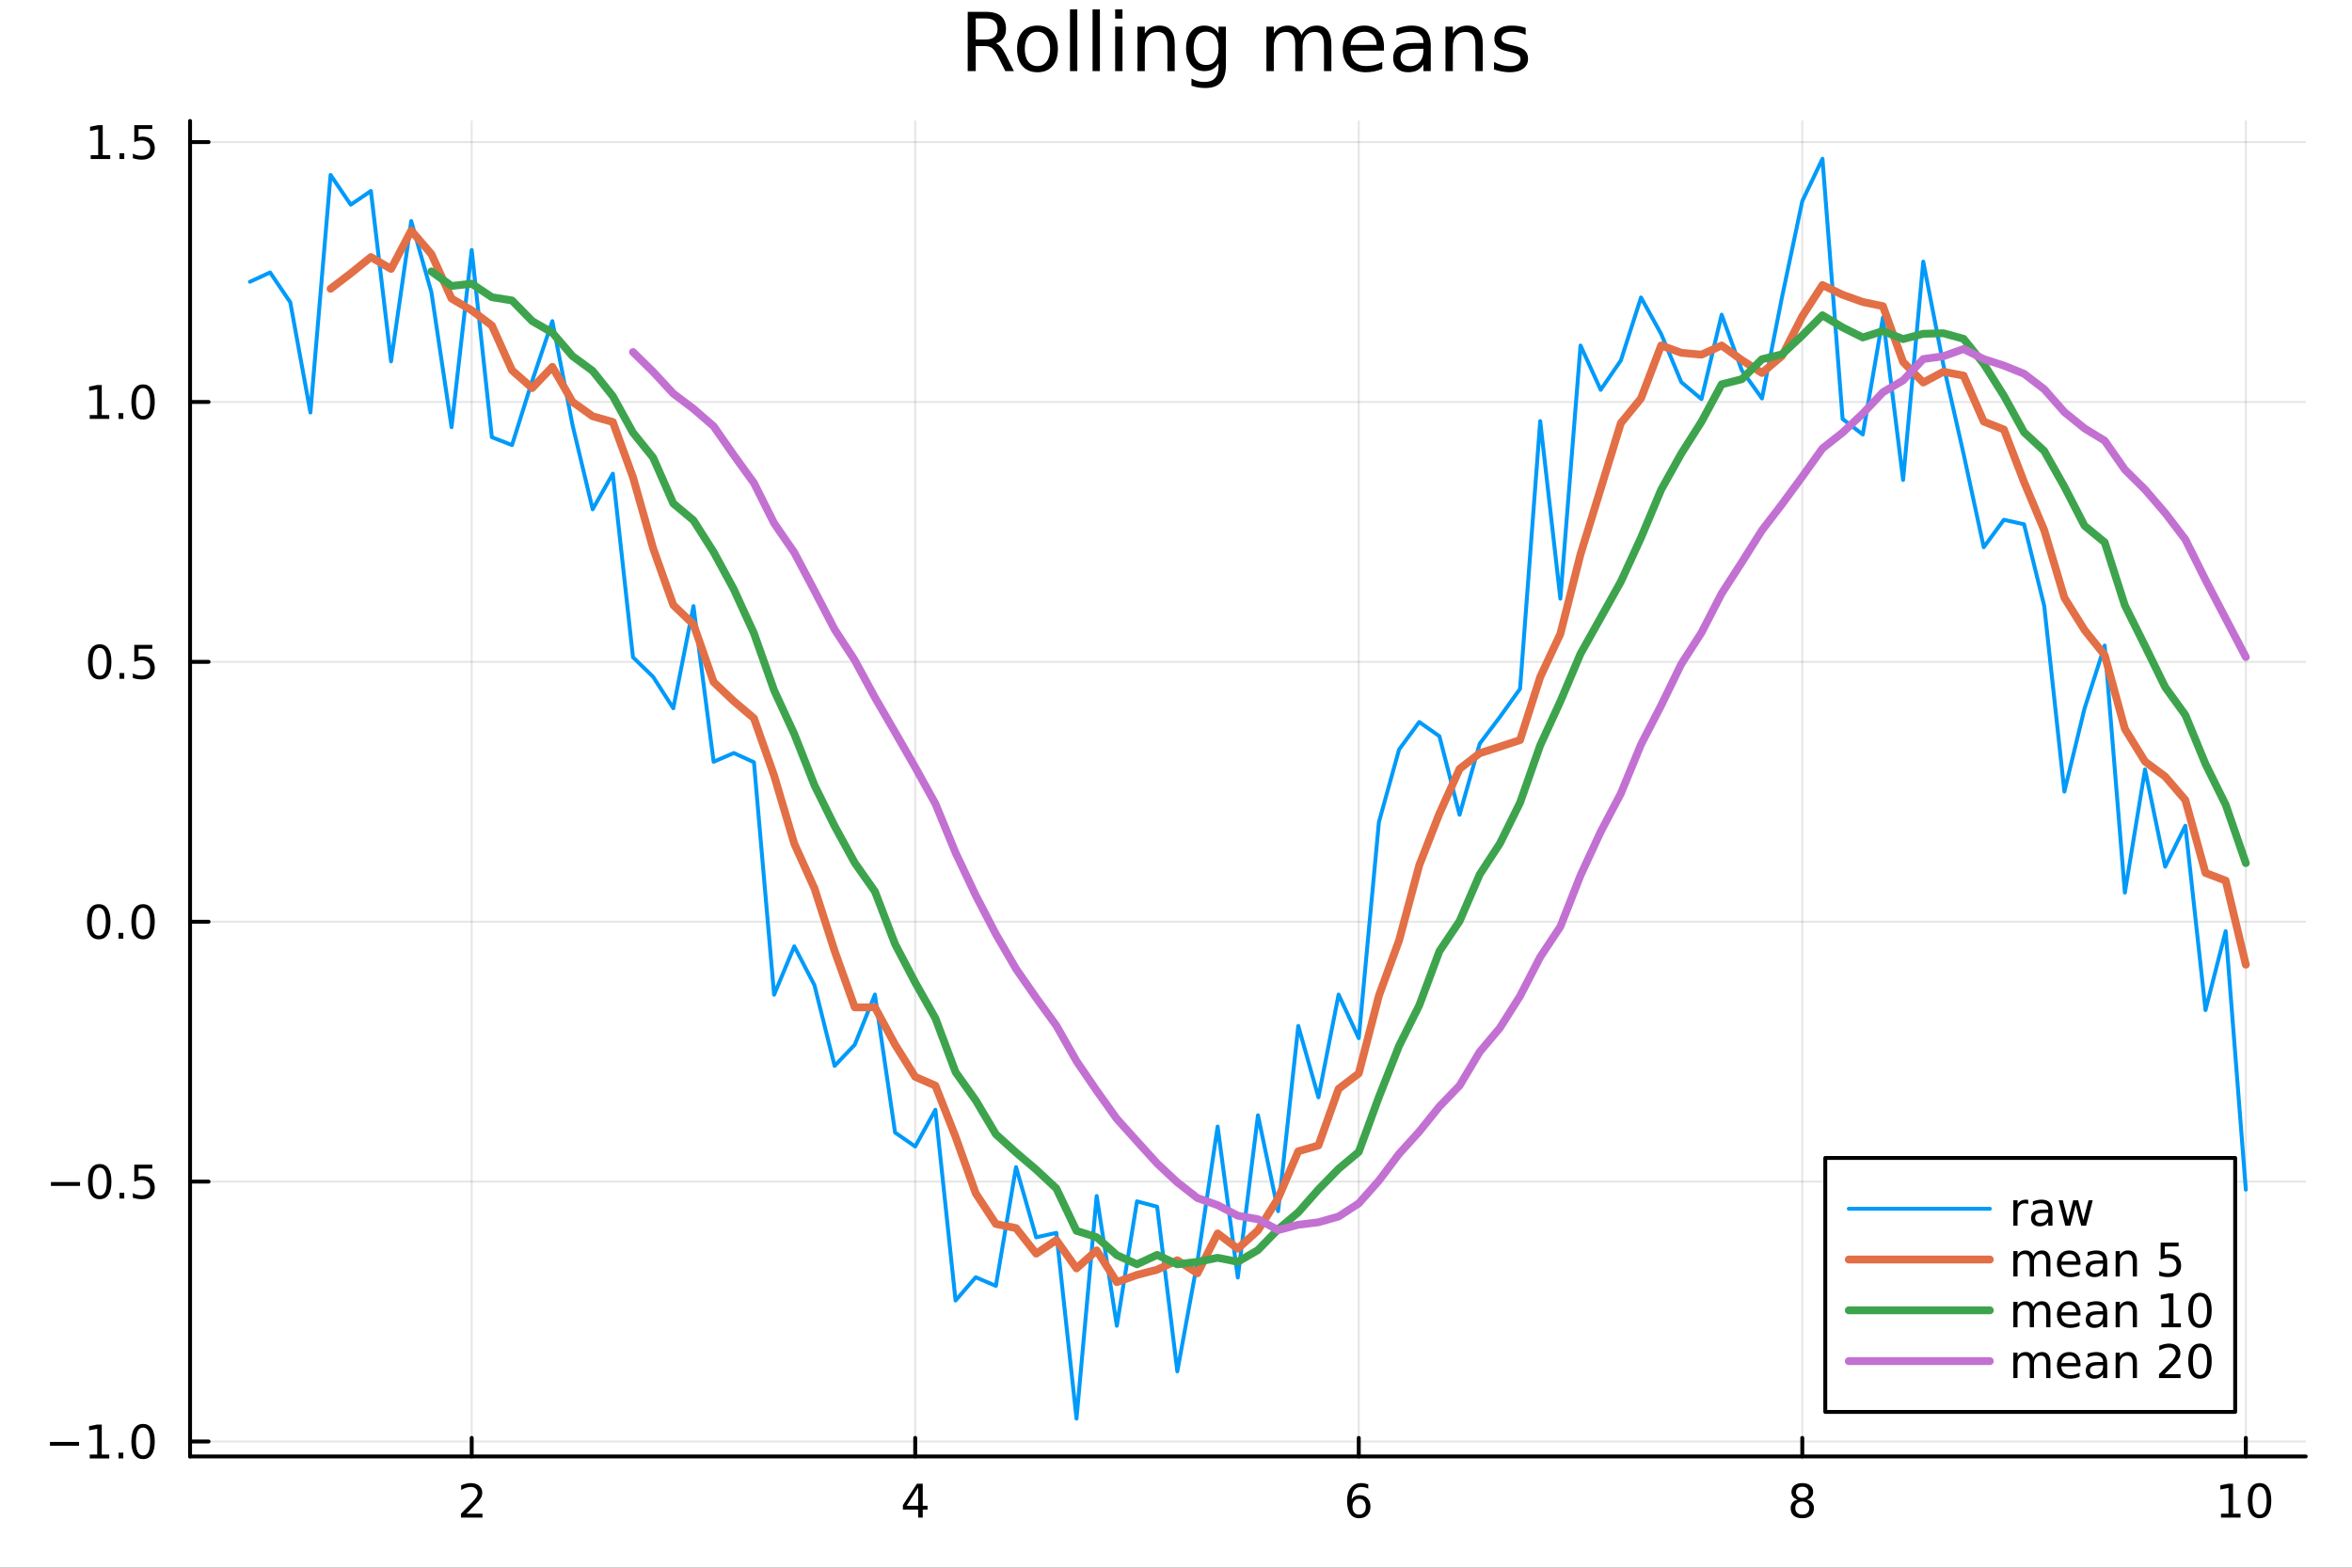<?xml version="1.0" encoding="utf-8"?>
<svg xmlns="http://www.w3.org/2000/svg" xmlns:xlink="http://www.w3.org/1999/xlink" width="600" height="400" viewBox="0 0 2400 1600">
<rect x="0" y="0" width="2400" height="1600" fill="#333333" stroke="none"/>
<defs>
  <clipPath id="clip900">
    <rect x="0" y="0" width="2400" height="1600"/>
  </clipPath>
</defs>
<path clip-path="url(#clip900)" d="M0 1600 L2400 1600 L2400 0 L0 0  Z" fill="#ffffff" fill-rule="evenodd" fill-opacity="1"/>
<defs>
  <clipPath id="clip901">
    <rect x="480" y="0" width="1681" height="1600"/>
  </clipPath>
</defs>
<path clip-path="url(#clip900)" d="M193.936 1486.45 L2352.76 1486.45 L2352.76 123.472 L193.936 123.472  Z" fill="#ffffff" fill-rule="evenodd" fill-opacity="1"/>
<defs>
  <clipPath id="clip902">
    <rect x="193" y="123" width="2160" height="1364"/>
  </clipPath>
</defs>
<polyline clip-path="url(#clip902)" style="stroke:#000000; stroke-linecap:round; stroke-linejoin:round; stroke-width:2; stroke-opacity:0.1; fill:none" points="481.326,1486.45 481.326,123.472 "/>
<polyline clip-path="url(#clip902)" style="stroke:#000000; stroke-linecap:round; stroke-linejoin:round; stroke-width:2; stroke-opacity:0.1; fill:none" points="933.909,1486.45 933.909,123.472 "/>
<polyline clip-path="url(#clip902)" style="stroke:#000000; stroke-linecap:round; stroke-linejoin:round; stroke-width:2; stroke-opacity:0.1; fill:none" points="1386.49,1486.45 1386.49,123.472 "/>
<polyline clip-path="url(#clip902)" style="stroke:#000000; stroke-linecap:round; stroke-linejoin:round; stroke-width:2; stroke-opacity:0.1; fill:none" points="1839.07,1486.45 1839.07,123.472 "/>
<polyline clip-path="url(#clip902)" style="stroke:#000000; stroke-linecap:round; stroke-linejoin:round; stroke-width:2; stroke-opacity:0.1; fill:none" points="2291.66,1486.45 2291.66,123.472 "/>
<polyline clip-path="url(#clip900)" style="stroke:#000000; stroke-linecap:round; stroke-linejoin:round; stroke-width:4; stroke-opacity:1; fill:none" points="193.936,1486.45 2352.76,1486.45 "/>
<polyline clip-path="url(#clip900)" style="stroke:#000000; stroke-linecap:round; stroke-linejoin:round; stroke-width:4; stroke-opacity:1; fill:none" points="481.326,1486.45 481.326,1467.55 "/>
<polyline clip-path="url(#clip900)" style="stroke:#000000; stroke-linecap:round; stroke-linejoin:round; stroke-width:4; stroke-opacity:1; fill:none" points="933.909,1486.45 933.909,1467.55 "/>
<polyline clip-path="url(#clip900)" style="stroke:#000000; stroke-linecap:round; stroke-linejoin:round; stroke-width:4; stroke-opacity:1; fill:none" points="1386.49,1486.45 1386.49,1467.55 "/>
<polyline clip-path="url(#clip900)" style="stroke:#000000; stroke-linecap:round; stroke-linejoin:round; stroke-width:4; stroke-opacity:1; fill:none" points="1839.07,1486.45 1839.07,1467.55 "/>
<polyline clip-path="url(#clip900)" style="stroke:#000000; stroke-linecap:round; stroke-linejoin:round; stroke-width:4; stroke-opacity:1; fill:none" points="2291.66,1486.45 2291.66,1467.55 "/>
<path clip-path="url(#clip900)" d="M475.979 1544.91 L492.298 1544.91 L492.298 1548.85 L470.354 1548.85 L470.354 1544.91 Q473.016 1542.16 477.599 1537.53 Q482.206 1532.88 483.386 1531.53 Q485.632 1529.01 486.511 1527.27 Q487.414 1525.51 487.414 1523.82 Q487.414 1521.07 485.47 1519.33 Q483.548 1517.6 480.446 1517.6 Q478.247 1517.6 475.794 1518.36 Q473.363 1519.13 470.585 1520.68 L470.585 1515.95 Q473.409 1514.82 475.863 1514.24 Q478.317 1513.66 480.354 1513.66 Q485.724 1513.66 488.919 1516.35 Q492.113 1519.03 492.113 1523.52 Q492.113 1525.65 491.303 1527.57 Q490.516 1529.47 488.409 1532.07 Q487.831 1532.74 484.729 1535.95 Q481.627 1539.15 475.979 1544.91 Z" fill="#000000" fill-rule="nonzero" fill-opacity="1" /><path clip-path="url(#clip900)" d="M936.918 1518.36 L925.113 1536.81 L936.918 1536.81 L936.918 1518.36 M935.691 1514.29 L941.571 1514.29 L941.571 1536.81 L946.501 1536.81 L946.501 1540.7 L941.571 1540.7 L941.571 1548.85 L936.918 1548.85 L936.918 1540.7 L921.316 1540.7 L921.316 1536.19 L935.691 1514.29 Z" fill="#000000" fill-rule="nonzero" fill-opacity="1" /><path clip-path="url(#clip900)" d="M1386.9 1529.7 Q1383.75 1529.7 1381.9 1531.86 Q1380.07 1534.01 1380.07 1537.76 Q1380.07 1541.49 1381.9 1543.66 Q1383.75 1545.82 1386.9 1545.82 Q1390.04 1545.82 1391.87 1543.66 Q1393.73 1541.49 1393.73 1537.76 Q1393.73 1534.01 1391.87 1531.86 Q1390.04 1529.7 1386.9 1529.7 M1396.18 1515.05 L1396.18 1519.31 Q1394.42 1518.48 1392.61 1518.04 Q1390.83 1517.6 1389.07 1517.6 Q1384.44 1517.6 1381.99 1520.72 Q1379.56 1523.85 1379.21 1530.17 Q1380.58 1528.15 1382.64 1527.09 Q1384.7 1526 1387.17 1526 Q1392.38 1526 1395.39 1529.17 Q1398.42 1532.32 1398.42 1537.76 Q1398.42 1543.08 1395.28 1546.3 Q1392.13 1549.52 1386.9 1549.52 Q1380.9 1549.52 1377.73 1544.94 Q1374.56 1540.33 1374.56 1531.6 Q1374.56 1523.41 1378.45 1518.55 Q1382.34 1513.66 1388.89 1513.66 Q1390.65 1513.66 1392.43 1514.01 Q1394.23 1514.36 1396.18 1515.05 Z" fill="#000000" fill-rule="nonzero" fill-opacity="1" /><path clip-path="url(#clip900)" d="M1839.07 1532.44 Q1835.74 1532.44 1833.82 1534.22 Q1831.92 1536 1831.92 1539.13 Q1831.92 1542.25 1833.82 1544.03 Q1835.74 1545.82 1839.07 1545.82 Q1842.41 1545.82 1844.33 1544.03 Q1846.25 1542.23 1846.25 1539.13 Q1846.25 1536 1844.33 1534.22 Q1842.43 1532.44 1839.07 1532.44 M1834.4 1530.45 Q1831.39 1529.7 1829.7 1527.64 Q1828.03 1525.58 1828.03 1522.62 Q1828.03 1518.48 1830.97 1516.07 Q1833.94 1513.66 1839.07 1513.66 Q1844.24 1513.66 1847.18 1516.07 Q1850.12 1518.48 1850.12 1522.62 Q1850.12 1525.58 1848.43 1527.64 Q1846.76 1529.7 1843.77 1530.45 Q1847.15 1531.23 1849.03 1533.52 Q1850.93 1535.82 1850.93 1539.13 Q1850.93 1544.15 1847.85 1546.83 Q1844.79 1549.52 1839.07 1549.52 Q1833.36 1549.52 1830.28 1546.83 Q1827.22 1544.15 1827.22 1539.13 Q1827.22 1535.82 1829.12 1533.52 Q1831.02 1531.23 1834.4 1530.45 M1832.69 1523.06 Q1832.69 1525.75 1834.35 1527.25 Q1836.04 1528.76 1839.07 1528.76 Q1842.08 1528.76 1843.77 1527.25 Q1845.49 1525.75 1845.49 1523.06 Q1845.49 1520.38 1843.77 1518.87 Q1842.08 1517.37 1839.07 1517.37 Q1836.04 1517.37 1834.35 1518.87 Q1832.69 1520.38 1832.69 1523.06 Z" fill="#000000" fill-rule="nonzero" fill-opacity="1" /><path clip-path="url(#clip900)" d="M2266.34 1544.91 L2273.98 1544.91 L2273.98 1518.55 L2265.67 1520.21 L2265.67 1515.95 L2273.94 1514.29 L2278.61 1514.29 L2278.61 1544.91 L2286.25 1544.91 L2286.25 1548.85 L2266.34 1548.85 L2266.34 1544.91 Z" fill="#000000" fill-rule="nonzero" fill-opacity="1" /><path clip-path="url(#clip900)" d="M2305.7 1517.37 Q2302.09 1517.37 2300.26 1520.93 Q2298.45 1524.47 2298.45 1531.6 Q2298.45 1538.71 2300.26 1542.27 Q2302.09 1545.82 2305.7 1545.82 Q2309.33 1545.82 2311.14 1542.27 Q2312.96 1538.71 2312.96 1531.6 Q2312.96 1524.47 2311.14 1520.93 Q2309.33 1517.37 2305.7 1517.37 M2305.7 1513.66 Q2311.51 1513.66 2314.56 1518.27 Q2317.64 1522.85 2317.64 1531.6 Q2317.64 1540.33 2314.56 1544.94 Q2311.51 1549.52 2305.7 1549.52 Q2299.89 1549.52 2296.81 1544.94 Q2293.75 1540.33 2293.75 1531.6 Q2293.75 1522.85 2296.81 1518.27 Q2299.89 1513.66 2305.7 1513.66 Z" fill="#000000" fill-rule="nonzero" fill-opacity="1" /><polyline clip-path="url(#clip902)" style="stroke:#000000; stroke-linecap:round; stroke-linejoin:round; stroke-width:2; stroke-opacity:0.1; fill:none" points="193.936,1471.2 2352.76,1471.2 "/>
<polyline clip-path="url(#clip902)" style="stroke:#000000; stroke-linecap:round; stroke-linejoin:round; stroke-width:2; stroke-opacity:0.1; fill:none" points="193.936,1205.96 2352.76,1205.96 "/>
<polyline clip-path="url(#clip902)" style="stroke:#000000; stroke-linecap:round; stroke-linejoin:round; stroke-width:2; stroke-opacity:0.1; fill:none" points="193.936,940.722 2352.76,940.722 "/>
<polyline clip-path="url(#clip902)" style="stroke:#000000; stroke-linecap:round; stroke-linejoin:round; stroke-width:2; stroke-opacity:0.1; fill:none" points="193.936,675.485 2352.76,675.485 "/>
<polyline clip-path="url(#clip902)" style="stroke:#000000; stroke-linecap:round; stroke-linejoin:round; stroke-width:2; stroke-opacity:0.1; fill:none" points="193.936,410.247 2352.76,410.247 "/>
<polyline clip-path="url(#clip902)" style="stroke:#000000; stroke-linecap:round; stroke-linejoin:round; stroke-width:2; stroke-opacity:0.1; fill:none" points="193.936,145.01 2352.76,145.01 "/>
<polyline clip-path="url(#clip900)" style="stroke:#000000; stroke-linecap:round; stroke-linejoin:round; stroke-width:4; stroke-opacity:1; fill:none" points="193.936,1486.45 193.936,123.472 "/>
<polyline clip-path="url(#clip900)" style="stroke:#000000; stroke-linecap:round; stroke-linejoin:round; stroke-width:4; stroke-opacity:1; fill:none" points="193.936,1471.2 212.834,1471.2 "/>
<polyline clip-path="url(#clip900)" style="stroke:#000000; stroke-linecap:round; stroke-linejoin:round; stroke-width:4; stroke-opacity:1; fill:none" points="193.936,1205.96 212.834,1205.96 "/>
<polyline clip-path="url(#clip900)" style="stroke:#000000; stroke-linecap:round; stroke-linejoin:round; stroke-width:4; stroke-opacity:1; fill:none" points="193.936,940.722 212.834,940.722 "/>
<polyline clip-path="url(#clip900)" style="stroke:#000000; stroke-linecap:round; stroke-linejoin:round; stroke-width:4; stroke-opacity:1; fill:none" points="193.936,675.485 212.834,675.485 "/>
<polyline clip-path="url(#clip900)" style="stroke:#000000; stroke-linecap:round; stroke-linejoin:round; stroke-width:4; stroke-opacity:1; fill:none" points="193.936,410.247 212.834,410.247 "/>
<polyline clip-path="url(#clip900)" style="stroke:#000000; stroke-linecap:round; stroke-linejoin:round; stroke-width:4; stroke-opacity:1; fill:none" points="193.936,145.01 212.834,145.01 "/>
<path clip-path="url(#clip900)" d="M50.992 1471.65 L80.668 1471.65 L80.668 1475.58 L50.992 1475.58 L50.992 1471.65 Z" fill="#000000" fill-rule="nonzero" fill-opacity="1" /><path clip-path="url(#clip900)" d="M91.571 1484.54 L99.21 1484.54 L99.21 1458.18 L90.899 1459.84 L90.899 1455.58 L99.163 1453.92 L103.839 1453.92 L103.839 1484.54 L111.478 1484.54 L111.478 1488.48 L91.571 1488.48 L91.571 1484.54 Z" fill="#000000" fill-rule="nonzero" fill-opacity="1" /><path clip-path="url(#clip900)" d="M120.922 1482.6 L125.807 1482.6 L125.807 1488.48 L120.922 1488.48 L120.922 1482.6 Z" fill="#000000" fill-rule="nonzero" fill-opacity="1" /><path clip-path="url(#clip900)" d="M145.992 1457 Q142.381 1457 140.552 1460.56 Q138.746 1464.1 138.746 1471.23 Q138.746 1478.34 140.552 1481.9 Q142.381 1485.44 145.992 1485.44 Q149.626 1485.44 151.431 1481.9 Q153.26 1478.34 153.26 1471.23 Q153.26 1464.1 151.431 1460.56 Q149.626 1457 145.992 1457 M145.992 1453.29 Q151.802 1453.29 154.857 1457.9 Q157.936 1462.48 157.936 1471.23 Q157.936 1479.96 154.857 1484.56 Q151.802 1489.15 145.992 1489.15 Q140.181 1489.15 137.103 1484.56 Q134.047 1479.96 134.047 1471.23 Q134.047 1462.48 137.103 1457.9 Q140.181 1453.29 145.992 1453.29 Z" fill="#000000" fill-rule="nonzero" fill-opacity="1" /><path clip-path="url(#clip900)" d="M51.987 1206.41 L81.663 1206.41 L81.663 1210.35 L51.987 1210.35 L51.987 1206.41 Z" fill="#000000" fill-rule="nonzero" fill-opacity="1" /><path clip-path="url(#clip900)" d="M101.756 1191.76 Q98.145 1191.76 96.316 1195.32 Q94.51 1198.86 94.51 1205.99 Q94.51 1213.1 96.316 1216.67 Q98.145 1220.21 101.756 1220.21 Q105.39 1220.21 107.196 1216.67 Q109.024 1213.1 109.024 1205.99 Q109.024 1198.86 107.196 1195.32 Q105.39 1191.76 101.756 1191.76 M101.756 1188.05 Q107.566 1188.05 110.621 1192.66 Q113.7 1197.24 113.7 1205.99 Q113.7 1214.72 110.621 1219.33 Q107.566 1223.91 101.756 1223.91 Q95.946 1223.91 92.867 1219.33 Q89.811 1214.72 89.811 1205.99 Q89.811 1197.24 92.867 1192.66 Q95.946 1188.05 101.756 1188.05 Z" fill="#000000" fill-rule="nonzero" fill-opacity="1" /><path clip-path="url(#clip900)" d="M121.918 1217.36 L126.802 1217.36 L126.802 1223.24 L121.918 1223.24 L121.918 1217.36 Z" fill="#000000" fill-rule="nonzero" fill-opacity="1" /><path clip-path="url(#clip900)" d="M137.033 1188.68 L155.39 1188.68 L155.39 1192.61 L141.316 1192.61 L141.316 1201.09 Q142.334 1200.74 143.353 1200.58 Q144.371 1200.39 145.39 1200.39 Q151.177 1200.39 154.556 1203.56 Q157.936 1206.73 157.936 1212.15 Q157.936 1217.73 154.464 1220.83 Q150.992 1223.91 144.672 1223.91 Q142.496 1223.91 140.228 1223.54 Q137.982 1223.17 135.575 1222.43 L135.575 1217.73 Q137.658 1218.86 139.881 1219.42 Q142.103 1219.98 144.58 1219.98 Q148.584 1219.98 150.922 1217.87 Q153.26 1215.76 153.26 1212.15 Q153.26 1208.54 150.922 1206.43 Q148.584 1204.33 144.58 1204.33 Q142.705 1204.33 140.83 1204.74 Q138.978 1205.16 137.033 1206.04 L137.033 1188.68 Z" fill="#000000" fill-rule="nonzero" fill-opacity="1" /><path clip-path="url(#clip900)" d="M100.76 926.521 Q97.149 926.521 95.321 930.085 Q93.515 933.627 93.515 940.757 Q93.515 947.863 95.321 951.428 Q97.149 954.969 100.76 954.969 Q104.395 954.969 106.2 951.428 Q108.029 947.863 108.029 940.757 Q108.029 933.627 106.2 930.085 Q104.395 926.521 100.76 926.521 M100.76 922.817 Q106.571 922.817 109.626 927.423 Q112.705 932.007 112.705 940.757 Q112.705 949.483 109.626 954.09 Q106.571 958.673 100.76 958.673 Q94.95 958.673 91.871 954.09 Q88.816 949.483 88.816 940.757 Q88.816 932.007 91.871 927.423 Q94.95 922.817 100.76 922.817 Z" fill="#000000" fill-rule="nonzero" fill-opacity="1" /><path clip-path="url(#clip900)" d="M120.922 952.122 L125.807 952.122 L125.807 958.002 L120.922 958.002 L120.922 952.122 Z" fill="#000000" fill-rule="nonzero" fill-opacity="1" /><path clip-path="url(#clip900)" d="M145.992 926.521 Q142.381 926.521 140.552 930.085 Q138.746 933.627 138.746 940.757 Q138.746 947.863 140.552 951.428 Q142.381 954.969 145.992 954.969 Q149.626 954.969 151.431 951.428 Q153.26 947.863 153.26 940.757 Q153.26 933.627 151.431 930.085 Q149.626 926.521 145.992 926.521 M145.992 922.817 Q151.802 922.817 154.857 927.423 Q157.936 932.007 157.936 940.757 Q157.936 949.483 154.857 954.09 Q151.802 958.673 145.992 958.673 Q140.181 958.673 137.103 954.09 Q134.047 949.483 134.047 940.757 Q134.047 932.007 137.103 927.423 Q140.181 922.817 145.992 922.817 Z" fill="#000000" fill-rule="nonzero" fill-opacity="1" /><path clip-path="url(#clip900)" d="M101.756 661.283 Q98.145 661.283 96.316 664.848 Q94.51 668.39 94.51 675.519 Q94.51 682.626 96.316 686.191 Q98.145 689.732 101.756 689.732 Q105.39 689.732 107.196 686.191 Q109.024 682.626 109.024 675.519 Q109.024 668.39 107.196 664.848 Q105.39 661.283 101.756 661.283 M101.756 657.58 Q107.566 657.58 110.621 662.186 Q113.7 666.769 113.7 675.519 Q113.7 684.246 110.621 688.853 Q107.566 693.436 101.756 693.436 Q95.946 693.436 92.867 688.853 Q89.811 684.246 89.811 675.519 Q89.811 666.769 92.867 662.186 Q95.946 657.58 101.756 657.58 Z" fill="#000000" fill-rule="nonzero" fill-opacity="1" /><path clip-path="url(#clip900)" d="M121.918 686.885 L126.802 686.885 L126.802 692.765 L121.918 692.765 L121.918 686.885 Z" fill="#000000" fill-rule="nonzero" fill-opacity="1" /><path clip-path="url(#clip900)" d="M137.033 658.205 L155.39 658.205 L155.39 662.14 L141.316 662.14 L141.316 670.612 Q142.334 670.265 143.353 670.103 Q144.371 669.917 145.39 669.917 Q151.177 669.917 154.556 673.089 Q157.936 676.26 157.936 681.677 Q157.936 687.255 154.464 690.357 Q150.992 693.436 144.672 693.436 Q142.496 693.436 140.228 693.066 Q137.982 692.695 135.575 691.954 L135.575 687.255 Q137.658 688.39 139.881 688.945 Q142.103 689.501 144.58 689.501 Q148.584 689.501 150.922 687.394 Q153.26 685.288 153.26 681.677 Q153.26 678.066 150.922 675.959 Q148.584 673.853 144.58 673.853 Q142.705 673.853 140.83 674.269 Q138.978 674.686 137.033 675.566 L137.033 658.205 Z" fill="#000000" fill-rule="nonzero" fill-opacity="1" /><path clip-path="url(#clip900)" d="M91.571 423.592 L99.21 423.592 L99.21 397.227 L90.899 398.893 L90.899 394.634 L99.163 392.967 L103.839 392.967 L103.839 423.592 L111.478 423.592 L111.478 427.527 L91.571 427.527 L91.571 423.592 Z" fill="#000000" fill-rule="nonzero" fill-opacity="1" /><path clip-path="url(#clip900)" d="M120.922 421.648 L125.807 421.648 L125.807 427.527 L120.922 427.527 L120.922 421.648 Z" fill="#000000" fill-rule="nonzero" fill-opacity="1" /><path clip-path="url(#clip900)" d="M145.992 396.046 Q142.381 396.046 140.552 399.611 Q138.746 403.152 138.746 410.282 Q138.746 417.388 140.552 420.953 Q142.381 424.495 145.992 424.495 Q149.626 424.495 151.431 420.953 Q153.26 417.388 153.26 410.282 Q153.26 403.152 151.431 399.611 Q149.626 396.046 145.992 396.046 M145.992 392.342 Q151.802 392.342 154.857 396.949 Q157.936 401.532 157.936 410.282 Q157.936 419.009 154.857 423.615 Q151.802 428.199 145.992 428.199 Q140.181 428.199 137.103 423.615 Q134.047 419.009 134.047 410.282 Q134.047 401.532 137.103 396.949 Q140.181 392.342 145.992 392.342 Z" fill="#000000" fill-rule="nonzero" fill-opacity="1" /><path clip-path="url(#clip900)" d="M92.566 158.355 L100.205 158.355 L100.205 131.989 L91.895 133.656 L91.895 129.397 L100.159 127.73 L104.834 127.73 L104.834 158.355 L112.473 158.355 L112.473 162.29 L92.566 162.29 L92.566 158.355 Z" fill="#000000" fill-rule="nonzero" fill-opacity="1" /><path clip-path="url(#clip900)" d="M121.918 156.41 L126.802 156.41 L126.802 162.29 L121.918 162.29 L121.918 156.41 Z" fill="#000000" fill-rule="nonzero" fill-opacity="1" /><path clip-path="url(#clip900)" d="M137.033 127.73 L155.39 127.73 L155.39 131.665 L141.316 131.665 L141.316 140.137 Q142.334 139.79 143.353 139.628 Q144.371 139.443 145.39 139.443 Q151.177 139.443 154.556 142.614 Q157.936 145.786 157.936 151.202 Q157.936 156.781 154.464 159.883 Q150.992 162.961 144.672 162.961 Q142.496 162.961 140.228 162.591 Q137.982 162.221 135.575 161.48 L135.575 156.781 Q137.658 157.915 139.881 158.471 Q142.103 159.026 144.58 159.026 Q148.584 159.026 150.922 156.92 Q153.26 154.813 153.26 151.202 Q153.26 147.591 150.922 145.485 Q148.584 143.378 144.58 143.378 Q142.705 143.378 140.83 143.795 Q138.978 144.211 137.033 145.091 L137.033 127.73 Z" fill="#000000" fill-rule="nonzero" fill-opacity="1" /><path clip-path="url(#clip900)" d="M1016.15 44.22 Q1018.79 45.111 1021.26 48.028 Q1023.77 50.944 1026.28 56.048 L1034.59 72.576 L1025.8 72.576 L1018.06 57.061 Q1015.06 50.985 1012.22 49 Q1009.43 47.015 1004.57 47.015 L995.656 47.015 L995.656 72.576 L987.474 72.576 L987.474 12.096 L1005.95 12.096 Q1016.32 12.096 1021.42 16.43 Q1026.52 20.765 1026.52 29.515 Q1026.52 35.227 1023.85 38.994 Q1021.22 42.761 1016.15 44.22 M995.656 18.82 L995.656 40.29 L1005.95 40.29 Q1011.86 40.29 1014.86 37.576 Q1017.9 34.822 1017.9 29.515 Q1017.9 24.208 1014.86 21.535 Q1011.86 18.82 1005.95 18.82 L995.656 18.82 Z" fill="#000000" fill-rule="nonzero" fill-opacity="1" /><path clip-path="url(#clip900)" d="M1058.65 32.431 Q1052.65 32.431 1049.17 37.131 Q1045.69 41.789 1045.69 49.931 Q1045.69 58.074 1049.13 62.773 Q1052.61 67.431 1058.65 67.431 Q1064.6 67.431 1068.09 62.732 Q1071.57 58.033 1071.57 49.931 Q1071.57 41.87 1068.09 37.171 Q1064.6 32.431 1058.65 32.431 M1058.65 26.112 Q1068.37 26.112 1073.92 32.431 Q1079.47 38.751 1079.47 49.931 Q1079.47 61.071 1073.92 67.431 Q1068.37 73.751 1058.65 73.751 Q1048.89 73.751 1043.34 67.431 Q1037.83 61.071 1037.83 49.931 Q1037.83 38.751 1043.34 32.431 Q1048.89 26.112 1058.65 26.112 Z" fill="#000000" fill-rule="nonzero" fill-opacity="1" /><path clip-path="url(#clip900)" d="M1091.82 9.544 L1099.28 9.544 L1099.28 72.576 L1091.82 72.576 L1091.82 9.544 Z" fill="#000000" fill-rule="nonzero" fill-opacity="1" /><path clip-path="url(#clip900)" d="M1114.87 9.544 L1122.33 9.544 L1122.33 72.576 L1114.87 72.576 L1114.87 9.544 Z" fill="#000000" fill-rule="nonzero" fill-opacity="1" /><path clip-path="url(#clip900)" d="M1137.92 27.206 L1145.38 27.206 L1145.38 72.576 L1137.92 72.576 L1137.92 27.206 M1137.92 9.544 L1145.38 9.544 L1145.38 18.983 L1137.92 18.983 L1137.92 9.544 Z" fill="#000000" fill-rule="nonzero" fill-opacity="1" /><path clip-path="url(#clip900)" d="M1198.69 45.192 L1198.69 72.576 L1191.23 72.576 L1191.23 45.435 Q1191.23 38.994 1188.72 35.794 Q1186.21 32.594 1181.19 32.594 Q1175.15 32.594 1171.67 36.442 Q1168.18 40.29 1168.18 46.934 L1168.18 72.576 L1160.69 72.576 L1160.69 27.206 L1168.18 27.206 L1168.18 34.254 Q1170.86 30.163 1174.46 28.138 Q1178.11 26.112 1182.85 26.112 Q1190.67 26.112 1194.68 30.973 Q1198.69 35.794 1198.69 45.192 Z" fill="#000000" fill-rule="nonzero" fill-opacity="1" /><path clip-path="url(#clip900)" d="M1243.41 49.364 Q1243.41 41.263 1240.05 36.806 Q1236.73 32.35 1230.69 32.35 Q1224.69 32.35 1221.33 36.806 Q1218.01 41.263 1218.01 49.364 Q1218.01 57.426 1221.33 61.882 Q1224.69 66.338 1230.69 66.338 Q1236.73 66.338 1240.05 61.882 Q1243.41 57.426 1243.41 49.364 M1250.86 66.945 Q1250.86 78.531 1245.72 84.162 Q1240.57 89.833 1229.96 89.833 Q1226.03 89.833 1222.55 89.225 Q1219.06 88.658 1215.78 87.443 L1215.78 80.192 Q1219.06 81.974 1222.26 82.825 Q1225.46 83.675 1228.79 83.675 Q1236.12 83.675 1239.76 79.827 Q1243.41 76.019 1243.41 68.282 L1243.41 64.596 Q1241.1 68.606 1237.5 70.591 Q1233.89 72.576 1228.87 72.576 Q1220.52 72.576 1215.42 66.216 Q1210.31 59.856 1210.31 49.364 Q1210.31 38.832 1215.42 32.472 Q1220.52 26.112 1228.87 26.112 Q1233.89 26.112 1237.5 28.097 Q1241.1 30.082 1243.41 34.092 L1243.41 27.206 L1250.86 27.206 L1250.86 66.945 Z" fill="#000000" fill-rule="nonzero" fill-opacity="1" /><path clip-path="url(#clip900)" d="M1327.91 35.915 Q1330.71 30.892 1334.6 28.502 Q1338.48 26.112 1343.75 26.112 Q1350.84 26.112 1354.69 31.095 Q1358.54 36.037 1358.54 45.192 L1358.54 72.576 L1351.04 72.576 L1351.04 45.435 Q1351.04 38.913 1348.73 35.753 Q1346.42 32.594 1341.68 32.594 Q1335.89 32.594 1332.53 36.442 Q1329.17 40.29 1329.17 46.934 L1329.17 72.576 L1321.67 72.576 L1321.67 45.435 Q1321.67 38.873 1319.36 35.753 Q1317.06 32.594 1312.23 32.594 Q1306.52 32.594 1303.16 36.482 Q1299.8 40.331 1299.8 46.934 L1299.8 72.576 L1292.3 72.576 L1292.3 27.206 L1299.8 27.206 L1299.8 34.254 Q1302.35 30.082 1305.92 28.097 Q1309.48 26.112 1314.38 26.112 Q1319.32 26.112 1322.77 28.624 Q1326.25 31.135 1327.91 35.915 Z" fill="#000000" fill-rule="nonzero" fill-opacity="1" /><path clip-path="url(#clip900)" d="M1412.21 48.028 L1412.21 51.673 L1377.94 51.673 Q1378.43 59.37 1382.56 63.421 Q1386.73 67.431 1394.14 67.431 Q1398.44 67.431 1402.45 66.378 Q1406.5 65.325 1410.47 63.218 L1410.47 70.267 Q1406.46 71.968 1402.25 72.86 Q1398.03 73.751 1393.7 73.751 Q1382.84 73.751 1376.48 67.431 Q1370.16 61.112 1370.16 50.337 Q1370.16 39.197 1376.16 32.675 Q1382.19 26.112 1392.4 26.112 Q1401.56 26.112 1406.86 32.026 Q1412.21 37.9 1412.21 48.028 M1404.76 45.84 Q1404.68 39.723 1401.31 36.077 Q1397.99 32.431 1392.48 32.431 Q1386.24 32.431 1382.48 35.956 Q1378.75 39.48 1378.18 45.88 L1404.76 45.84 Z" fill="#000000" fill-rule="nonzero" fill-opacity="1" /><path clip-path="url(#clip900)" d="M1445.06 49.769 Q1436.03 49.769 1432.55 51.835 Q1429.06 53.901 1429.06 58.884 Q1429.06 62.854 1431.66 65.203 Q1434.29 67.512 1438.78 67.512 Q1444.98 67.512 1448.71 63.137 Q1452.48 58.722 1452.48 51.43 L1452.48 49.769 L1445.06 49.769 M1459.93 46.691 L1459.93 72.576 L1452.48 72.576 L1452.48 65.689 Q1449.92 69.821 1446.12 71.806 Q1442.31 73.751 1436.8 73.751 Q1429.83 73.751 1425.7 69.862 Q1421.61 65.933 1421.61 59.37 Q1421.61 51.714 1426.71 47.825 Q1431.86 43.936 1442.03 43.936 L1452.48 43.936 L1452.48 43.207 Q1452.48 38.062 1449.07 35.267 Q1445.71 32.431 1439.6 32.431 Q1435.71 32.431 1432.02 33.363 Q1428.33 34.295 1424.93 36.158 L1424.93 29.272 Q1429.02 27.692 1432.87 26.922 Q1436.72 26.112 1440.36 26.112 Q1450.21 26.112 1455.07 31.216 Q1459.93 36.32 1459.93 46.691 Z" fill="#000000" fill-rule="nonzero" fill-opacity="1" /><path clip-path="url(#clip900)" d="M1513 45.192 L1513 72.576 L1505.54 72.576 L1505.54 45.435 Q1505.54 38.994 1503.03 35.794 Q1500.52 32.594 1495.5 32.594 Q1489.46 32.594 1485.98 36.442 Q1482.49 40.29 1482.49 46.934 L1482.49 72.576 L1475 72.576 L1475 27.206 L1482.49 27.206 L1482.49 34.254 Q1485.17 30.163 1488.77 28.138 Q1492.42 26.112 1497.16 26.112 Q1504.98 26.112 1508.99 30.973 Q1513 35.794 1513 45.192 Z" fill="#000000" fill-rule="nonzero" fill-opacity="1" /><path clip-path="url(#clip900)" d="M1556.79 28.543 L1556.79 35.591 Q1553.63 33.971 1550.23 33.161 Q1546.82 32.35 1543.18 32.35 Q1537.63 32.35 1534.83 34.052 Q1532.08 35.753 1532.08 39.156 Q1532.08 41.749 1534.06 43.248 Q1536.05 44.706 1542.04 46.043 L1544.59 46.61 Q1552.53 48.311 1555.86 51.43 Q1559.22 54.509 1559.22 60.059 Q1559.22 66.378 1554.2 70.064 Q1549.21 73.751 1540.46 73.751 Q1536.82 73.751 1532.85 73.022 Q1528.92 72.333 1524.54 70.915 L1524.54 63.218 Q1528.67 65.365 1532.68 66.459 Q1536.7 67.512 1540.62 67.512 Q1545.89 67.512 1548.73 65.73 Q1551.56 63.907 1551.56 60.626 Q1551.56 57.588 1549.5 55.967 Q1547.47 54.347 1540.54 52.848 L1537.95 52.24 Q1531.02 50.782 1527.95 47.785 Q1524.87 44.746 1524.87 39.48 Q1524.87 33.08 1529.4 29.596 Q1533.94 26.112 1542.29 26.112 Q1546.42 26.112 1550.06 26.72 Q1553.71 27.327 1556.79 28.543 Z" fill="#000000" fill-rule="nonzero" fill-opacity="1" /><polyline clip-path="url(#clip902)" style="stroke:#009af9; stroke-linecap:round; stroke-linejoin:round; stroke-width:4; stroke-opacity:1; fill:none" points="255.035,287.589 275.607,278.076 296.179,308.468 316.751,420.995 337.322,178.544 357.894,208.925 378.466,194.945 399.038,368.815 419.61,225.643 440.182,298.161 460.754,435.96 481.326,255.124 501.898,446.238 522.47,454.24 543.042,388.759 563.614,327.746 584.186,433.687 604.758,519.795 625.33,483.423 645.902,670.817 666.474,690.798 687.046,722.871 707.617,618.589 728.189,777.485 748.761,768.537 769.333,777.963 789.905,1015.23 810.477,965.854 831.049,1005.41 851.621,1087.86 872.193,1066.23 892.765,1015.06 913.337,1155.89 933.909,1170.13 954.481,1132.64 975.053,1327.34 995.625,1303.57 1016.2,1312.4 1036.77,1191.18 1057.34,1262.85 1077.91,1258.27 1098.48,1447.87 1119.06,1220.67 1139.63,1353.1 1160.2,1226.1 1180.77,1231.6 1201.34,1399.63 1221.92,1287.27 1242.49,1149.75 1263.06,1303.88 1283.63,1138.28 1304.2,1236.11 1324.78,1047.09 1345.35,1119.95 1365.92,1015.09 1386.49,1059.58 1407.06,839.018 1427.64,764.933 1448.21,736.891 1468.78,751.389 1489.35,831.547 1509.92,758.978 1530.5,731.78 1551.07,703.006 1571.64,429.832 1592.21,611.011 1612.78,352.659 1633.35,397.839 1653.93,367.875 1674.5,303.627 1695.07,340.883 1715.64,390.067 1736.21,407.307 1756.79,321.187 1777.36,377.975 1797.93,406.645 1818.5,302.68 1839.07,205.239 1859.65,162.047 1880.22,427.628 1900.79,443.423 1921.36,324.079 1941.93,489.872 1962.51,267.025 1983.08,372.583 2003.65,463.254 2024.22,558.525 2044.79,530.473 2065.37,535.105 2085.94,618.409 2106.51,807.877 2127.08,723.126 2147.65,658.85 2168.23,911.048 2188.8,785.283 2209.37,884.545 2229.94,842.75 2250.51,1030.93 2271.09,950.342 2291.66,1214.16 "/>
<polyline clip-path="url(#clip902)" style="stroke:#e26f46; stroke-linecap:round; stroke-linejoin:round; stroke-width:8; stroke-opacity:1; fill:none" points="337.322,294.734 357.894,279.002 378.466,262.375 399.038,274.445 419.61,235.374 440.182,259.298 460.754,304.705 481.326,316.741 501.898,332.225 522.47,377.945 543.042,396.064 563.614,374.422 584.186,410.134 604.758,424.846 625.33,430.682 645.902,487.094 666.474,559.704 687.046,617.541 707.617,637.3 728.189,696.112 748.761,715.656 769.333,733.089 789.905,791.561 810.477,861.014 831.049,906.598 851.621,970.462 872.193,1028.11 892.765,1028.08 913.337,1066.09 933.909,1099.03 954.481,1107.99 975.053,1160.21 995.625,1217.91 1016.2,1249.22 1036.77,1253.43 1057.34,1279.47 1077.91,1265.66 1098.48,1294.52 1119.06,1276.17 1139.63,1308.55 1160.2,1301.2 1180.77,1295.87 1201.34,1286.22 1221.92,1299.54 1242.49,1258.87 1263.06,1274.43 1283.63,1255.76 1304.2,1223.06 1324.78,1175.02 1345.35,1169.06 1365.92,1111.3 1386.49,1095.56 1407.06,1016.15 1427.64,959.714 1448.21,883.101 1468.78,830.362 1489.35,784.756 1509.92,768.748 1530.5,762.117 1551.07,755.34 1571.64,691.029 1592.21,646.921 1612.78,565.658 1633.35,498.869 1653.93,431.843 1674.5,406.602 1695.07,352.577 1715.64,360.058 1736.21,361.952 1756.79,352.614 1777.36,367.484 1797.93,380.636 1818.5,363.159 1839.07,322.745 1859.65,290.917 1880.22,300.848 1900.79,308.203 1921.36,312.483 1941.93,369.41 1962.51,390.405 1983.08,379.396 2003.65,383.363 2024.22,430.252 2044.79,438.372 2065.37,491.988 2085.94,541.153 2106.51,610.078 2127.08,642.998 2147.65,668.673 2168.23,743.862 2188.8,777.237 2209.37,792.57 2229.94,816.495 2250.51,890.912 2271.09,898.771 2291.66,984.546 "/>
<polyline clip-path="url(#clip902)" style="stroke:#3da44d; stroke-linecap:round; stroke-linejoin:round; stroke-width:8; stroke-opacity:1; fill:none" points="440.182,277.016 460.754,291.853 481.326,289.558 501.898,303.335 522.47,306.659 543.042,327.681 563.614,339.563 584.186,363.437 604.758,378.535 625.33,404.313 645.902,441.579 666.474,467.063 687.046,513.837 707.617,531.073 728.189,563.397 748.761,601.375 769.333,646.396 789.905,704.551 810.477,749.157 831.049,801.355 851.621,843.059 872.193,880.602 892.765,909.82 913.337,963.55 933.909,1002.82 954.481,1039.23 975.053,1094.16 995.625,1123 1016.2,1157.65 1036.77,1176.23 1057.34,1193.73 1077.91,1212.93 1098.48,1256.21 1119.06,1262.69 1139.63,1280.99 1160.2,1290.34 1180.77,1280.76 1201.34,1290.37 1221.92,1287.86 1242.49,1283.71 1263.06,1287.82 1283.63,1275.82 1304.2,1254.64 1324.78,1237.28 1345.35,1213.97 1365.92,1192.87 1386.49,1175.66 1407.06,1119.6 1427.64,1067.37 1448.21,1026.08 1468.78,970.832 1489.35,940.159 1509.92,892.447 1530.5,860.915 1551.07,819.221 1571.64,760.695 1592.21,715.839 1612.78,667.203 1633.35,630.493 1653.93,593.592 1674.5,548.815 1695.07,499.749 1715.64,462.858 1736.21,430.411 1756.79,392.229 1777.36,387.043 1797.93,366.606 1818.5,361.609 1839.07,342.348 1859.65,321.766 1880.22,334.166 1900.79,344.42 1921.36,337.821 1941.93,346.078 1962.51,340.661 1983.08,340.122 2003.65,345.783 2024.22,371.368 2044.79,403.891 2065.37,441.197 2085.94,460.275 2106.51,496.72 2127.08,536.625 2147.65,553.523 2168.23,617.925 2188.8,659.195 2209.37,701.324 2229.94,729.747 2250.51,779.793 2271.09,821.316 2291.66,880.892 "/>
<polyline clip-path="url(#clip902)" style="stroke:#c271d2; stroke-linecap:round; stroke-linejoin:round; stroke-width:8; stroke-opacity:1; fill:none" points="645.902,359.298 666.474,379.458 687.046,401.698 707.617,417.204 728.189,435.028 748.761,464.528 769.333,492.98 789.905,533.994 810.477,563.846 831.049,602.834 851.621,642.319 872.193,673.832 892.765,711.829 913.337,747.311 933.909,783.106 954.481,820.3 975.053,870.28 995.625,913.774 1016.2,953.404 1036.77,988.792 1057.34,1018.39 1077.91,1046.77 1098.48,1083.02 1119.06,1113.12 1139.63,1141.9 1160.2,1164.78 1180.77,1187.46 1201.34,1206.68 1221.92,1222.75 1242.49,1229.97 1263.06,1240.77 1283.63,1244.37 1304.2,1255.43 1324.78,1249.99 1345.35,1247.48 1365.92,1241.6 1386.49,1228.21 1407.06,1204.98 1427.64,1177.61 1448.21,1154.9 1468.78,1129.32 1489.35,1107.99 1509.92,1073.54 1530.5,1049.1 1551.07,1016.59 1571.64,976.78 1592.21,945.751 1612.78,893.402 1633.35,848.93 1653.93,809.836 1674.5,759.824 1695.07,719.954 1715.64,677.652 1736.21,645.663 1756.79,605.725 1777.36,573.869 1797.93,541.223 1818.5,514.406 1839.07,486.421 1859.65,457.679 1880.22,441.491 1900.79,422.084 1921.36,400.339 1941.93,388.244 1962.51,366.445 1983.08,363.583 2003.65,356.195 2024.22,366.488 2044.79,373.12 2065.37,381.481 2085.94,397.22 2106.51,420.57 2127.08,437.223 2147.65,449.8 2168.23,479.293 2188.8,499.659 2209.37,523.554 2229.94,550.557 2250.51,591.842 2271.09,631.257 2291.66,670.583 "/>
<path clip-path="url(#clip900)" d="M1862.53 1441.02 L2280.8 1441.02 L2280.8 1181.82 L1862.53 1181.82  Z" fill="#ffffff" fill-rule="evenodd" fill-opacity="1"/>
<polyline clip-path="url(#clip900)" style="stroke:#000000; stroke-linecap:round; stroke-linejoin:round; stroke-width:4; stroke-opacity:1; fill:none" points="1862.53,1441.02 2280.8,1441.02 2280.8,1181.82 1862.53,1181.82 1862.53,1441.02 "/>
<polyline clip-path="url(#clip900)" style="stroke:#009af9; stroke-linecap:round; stroke-linejoin:round; stroke-width:4; stroke-opacity:1; fill:none" points="1886.52,1233.66 2030.44,1233.66 "/>
<path clip-path="url(#clip900)" d="M2069.61 1228.99 Q2068.89 1228.57 2068.04 1228.39 Q2067.2 1228.18 2066.18 1228.18 Q2062.57 1228.18 2060.63 1230.54 Q2058.71 1232.88 2058.71 1237.28 L2058.71 1250.94 L2054.43 1250.94 L2054.43 1225.01 L2058.71 1225.01 L2058.71 1229.04 Q2060.05 1226.68 2062.2 1225.54 Q2064.36 1224.38 2067.43 1224.38 Q2067.87 1224.38 2068.41 1224.45 Q2068.94 1224.5 2069.59 1224.62 L2069.61 1228.99 Z" fill="#000000" fill-rule="nonzero" fill-opacity="1" /><path clip-path="url(#clip900)" d="M2085.86 1237.9 Q2080.7 1237.9 2078.71 1239.08 Q2076.72 1240.26 2076.72 1243.11 Q2076.72 1245.38 2078.2 1246.72 Q2079.7 1248.04 2082.27 1248.04 Q2085.81 1248.04 2087.94 1245.54 Q2090.1 1243.02 2090.1 1238.85 L2090.1 1237.9 L2085.86 1237.9 M2094.36 1236.14 L2094.36 1250.94 L2090.1 1250.94 L2090.1 1247 Q2088.64 1249.36 2086.46 1250.5 Q2084.29 1251.61 2081.14 1251.61 Q2077.16 1251.61 2074.8 1249.38 Q2072.46 1247.14 2072.46 1243.39 Q2072.46 1239.01 2075.37 1236.79 Q2078.31 1234.57 2084.12 1234.57 L2090.1 1234.57 L2090.1 1234.15 Q2090.1 1231.21 2088.15 1229.62 Q2086.23 1228 2082.74 1228 Q2080.51 1228 2078.41 1228.53 Q2076.3 1229.06 2074.36 1230.13 L2074.36 1226.19 Q2076.69 1225.29 2078.89 1224.85 Q2081.09 1224.38 2083.18 1224.38 Q2088.8 1224.38 2091.58 1227.3 Q2094.36 1230.22 2094.36 1236.14 Z" fill="#000000" fill-rule="nonzero" fill-opacity="1" /><path clip-path="url(#clip900)" d="M2100.65 1225.01 L2104.91 1225.01 L2110.24 1245.24 L2115.54 1225.01 L2120.56 1225.01 L2125.88 1245.24 L2131.18 1225.01 L2135.44 1225.01 L2128.66 1250.94 L2123.64 1250.94 L2118.06 1229.69 L2112.46 1250.94 L2107.43 1250.94 L2100.65 1225.01 Z" fill="#000000" fill-rule="nonzero" fill-opacity="1" /><polyline clip-path="url(#clip900)" style="stroke:#e26f46; stroke-linecap:round; stroke-linejoin:round; stroke-width:8; stroke-opacity:1; fill:none" points="1886.52,1285.5 2030.44,1285.5 "/>
<path clip-path="url(#clip900)" d="M2074.77 1281.83 Q2076.37 1278.96 2078.59 1277.59 Q2080.81 1276.22 2083.82 1276.22 Q2087.87 1276.22 2090.07 1279.07 Q2092.27 1281.9 2092.27 1287.13 L2092.27 1302.78 L2087.99 1302.78 L2087.99 1287.27 Q2087.99 1283.54 2086.67 1281.73 Q2085.35 1279.93 2082.64 1279.93 Q2079.33 1279.93 2077.41 1282.13 Q2075.49 1284.33 2075.49 1288.12 L2075.49 1302.78 L2071.21 1302.78 L2071.21 1287.27 Q2071.21 1283.52 2069.89 1281.73 Q2068.57 1279.93 2065.81 1279.93 Q2062.55 1279.93 2060.63 1282.15 Q2058.71 1284.35 2058.71 1288.12 L2058.71 1302.78 L2054.43 1302.78 L2054.43 1276.85 L2058.71 1276.85 L2058.71 1280.88 Q2060.17 1278.49 2062.2 1277.36 Q2064.24 1276.22 2067.04 1276.22 Q2069.86 1276.22 2071.83 1277.66 Q2073.82 1279.09 2074.77 1281.83 Z" fill="#000000" fill-rule="nonzero" fill-opacity="1" /><path clip-path="url(#clip900)" d="M2122.94 1288.75 L2122.94 1290.83 L2103.36 1290.83 Q2103.64 1295.23 2106 1297.54 Q2108.38 1299.84 2112.62 1299.84 Q2115.07 1299.84 2117.36 1299.23 Q2119.68 1298.63 2121.95 1297.43 L2121.95 1301.46 Q2119.66 1302.43 2117.25 1302.94 Q2114.84 1303.45 2112.36 1303.45 Q2106.16 1303.45 2102.53 1299.84 Q2098.92 1296.22 2098.92 1290.07 Q2098.92 1283.7 2102.34 1279.97 Q2105.79 1276.22 2111.62 1276.22 Q2116.86 1276.22 2119.89 1279.6 Q2122.94 1282.96 2122.94 1288.75 M2118.68 1287.5 Q2118.64 1284 2116.72 1281.92 Q2114.82 1279.84 2111.67 1279.84 Q2108.11 1279.84 2105.95 1281.85 Q2103.82 1283.86 2103.5 1287.52 L2118.68 1287.5 Z" fill="#000000" fill-rule="nonzero" fill-opacity="1" /><path clip-path="url(#clip900)" d="M2141.72 1289.74 Q2136.55 1289.74 2134.56 1290.92 Q2132.57 1292.1 2132.57 1294.95 Q2132.57 1297.22 2134.05 1298.56 Q2135.56 1299.88 2138.13 1299.88 Q2141.67 1299.88 2143.8 1297.38 Q2145.95 1294.86 2145.95 1290.69 L2145.95 1289.74 L2141.72 1289.74 M2150.21 1287.98 L2150.21 1302.78 L2145.95 1302.78 L2145.95 1298.84 Q2144.49 1301.2 2142.32 1302.34 Q2140.14 1303.45 2136.99 1303.45 Q2133.01 1303.45 2130.65 1301.22 Q2128.31 1298.98 2128.31 1295.23 Q2128.31 1290.85 2131.23 1288.63 Q2134.17 1286.41 2139.98 1286.41 L2145.95 1286.41 L2145.95 1285.99 Q2145.95 1283.05 2144.01 1281.46 Q2142.09 1279.84 2138.59 1279.84 Q2136.37 1279.84 2134.26 1280.37 Q2132.16 1280.9 2130.21 1281.97 L2130.21 1278.03 Q2132.55 1277.13 2134.75 1276.69 Q2136.95 1276.22 2139.03 1276.22 Q2144.66 1276.22 2147.43 1279.14 Q2150.21 1282.06 2150.21 1287.98 Z" fill="#000000" fill-rule="nonzero" fill-opacity="1" /><path clip-path="url(#clip900)" d="M2180.54 1287.13 L2180.54 1302.78 L2176.28 1302.78 L2176.28 1287.27 Q2176.28 1283.59 2174.84 1281.76 Q2173.41 1279.93 2170.54 1279.93 Q2167.09 1279.93 2165.1 1282.13 Q2163.11 1284.33 2163.11 1288.12 L2163.11 1302.78 L2158.82 1302.78 L2158.82 1276.85 L2163.11 1276.85 L2163.11 1280.88 Q2164.63 1278.54 2166.69 1277.38 Q2168.78 1276.22 2171.48 1276.22 Q2175.95 1276.22 2178.24 1279 Q2180.54 1281.76 2180.54 1287.13 Z" fill="#000000" fill-rule="nonzero" fill-opacity="1" /><path clip-path="url(#clip900)" d="M2204.75 1268.22 L2223.1 1268.22 L2223.1 1272.15 L2209.03 1272.15 L2209.03 1280.62 Q2210.05 1280.28 2211.07 1280.11 Q2212.09 1279.93 2213.1 1279.93 Q2218.89 1279.93 2222.27 1283.1 Q2225.65 1286.27 2225.65 1291.69 Q2225.65 1297.27 2222.18 1300.37 Q2218.71 1303.45 2212.39 1303.45 Q2210.21 1303.45 2207.94 1303.08 Q2205.7 1302.71 2203.29 1301.97 L2203.29 1297.27 Q2205.37 1298.4 2207.6 1298.96 Q2209.82 1299.51 2212.29 1299.51 Q2216.3 1299.51 2218.64 1297.41 Q2220.98 1295.3 2220.98 1291.69 Q2220.98 1288.08 2218.64 1285.97 Q2216.3 1283.86 2212.29 1283.86 Q2210.42 1283.86 2208.54 1284.28 Q2206.69 1284.7 2204.75 1285.58 L2204.75 1268.22 Z" fill="#000000" fill-rule="nonzero" fill-opacity="1" /><polyline clip-path="url(#clip900)" style="stroke:#3da44d; stroke-linecap:round; stroke-linejoin:round; stroke-width:8; stroke-opacity:1; fill:none" points="1886.52,1337.34 2030.44,1337.34 "/>
<path clip-path="url(#clip900)" d="M2074.77 1333.67 Q2076.37 1330.8 2078.59 1329.43 Q2080.81 1328.06 2083.82 1328.06 Q2087.87 1328.06 2090.07 1330.91 Q2092.27 1333.74 2092.27 1338.97 L2092.27 1354.62 L2087.99 1354.62 L2087.99 1339.11 Q2087.99 1335.38 2086.67 1333.57 Q2085.35 1331.77 2082.64 1331.77 Q2079.33 1331.77 2077.41 1333.97 Q2075.49 1336.17 2075.49 1339.96 L2075.49 1354.62 L2071.21 1354.62 L2071.21 1339.11 Q2071.21 1335.36 2069.89 1333.57 Q2068.57 1331.77 2065.81 1331.77 Q2062.55 1331.77 2060.63 1333.99 Q2058.71 1336.19 2058.71 1339.96 L2058.71 1354.62 L2054.43 1354.62 L2054.43 1328.69 L2058.71 1328.69 L2058.71 1332.72 Q2060.17 1330.33 2062.2 1329.2 Q2064.24 1328.06 2067.04 1328.06 Q2069.86 1328.06 2071.83 1329.5 Q2073.82 1330.93 2074.77 1333.67 Z" fill="#000000" fill-rule="nonzero" fill-opacity="1" /><path clip-path="url(#clip900)" d="M2122.94 1340.59 L2122.94 1342.67 L2103.36 1342.67 Q2103.64 1347.07 2106 1349.38 Q2108.38 1351.68 2112.62 1351.68 Q2115.07 1351.68 2117.36 1351.07 Q2119.68 1350.47 2121.95 1349.27 L2121.95 1353.3 Q2119.66 1354.27 2117.25 1354.78 Q2114.84 1355.29 2112.36 1355.29 Q2106.16 1355.29 2102.53 1351.68 Q2098.92 1348.06 2098.92 1341.91 Q2098.92 1335.54 2102.34 1331.81 Q2105.79 1328.06 2111.62 1328.06 Q2116.86 1328.06 2119.89 1331.44 Q2122.94 1334.8 2122.94 1340.59 M2118.68 1339.34 Q2118.64 1335.84 2116.72 1333.76 Q2114.82 1331.68 2111.67 1331.68 Q2108.11 1331.68 2105.95 1333.69 Q2103.82 1335.7 2103.5 1339.36 L2118.68 1339.34 Z" fill="#000000" fill-rule="nonzero" fill-opacity="1" /><path clip-path="url(#clip900)" d="M2141.72 1341.58 Q2136.55 1341.58 2134.56 1342.76 Q2132.57 1343.94 2132.57 1346.79 Q2132.57 1349.06 2134.05 1350.4 Q2135.56 1351.72 2138.13 1351.72 Q2141.67 1351.72 2143.8 1349.22 Q2145.95 1346.7 2145.95 1342.53 L2145.95 1341.58 L2141.72 1341.58 M2150.21 1339.82 L2150.21 1354.62 L2145.95 1354.62 L2145.95 1350.68 Q2144.49 1353.04 2142.32 1354.18 Q2140.14 1355.29 2136.99 1355.29 Q2133.01 1355.29 2130.65 1353.06 Q2128.31 1350.82 2128.31 1347.07 Q2128.31 1342.69 2131.23 1340.47 Q2134.17 1338.25 2139.98 1338.25 L2145.95 1338.25 L2145.95 1337.83 Q2145.95 1334.89 2144.01 1333.3 Q2142.09 1331.68 2138.59 1331.68 Q2136.37 1331.68 2134.26 1332.21 Q2132.16 1332.74 2130.21 1333.81 L2130.21 1329.87 Q2132.55 1328.97 2134.75 1328.53 Q2136.95 1328.06 2139.03 1328.06 Q2144.66 1328.06 2147.43 1330.98 Q2150.21 1333.9 2150.21 1339.82 Z" fill="#000000" fill-rule="nonzero" fill-opacity="1" /><path clip-path="url(#clip900)" d="M2180.54 1338.97 L2180.54 1354.62 L2176.28 1354.62 L2176.28 1339.11 Q2176.28 1335.43 2174.84 1333.6 Q2173.41 1331.77 2170.54 1331.77 Q2167.09 1331.77 2165.1 1333.97 Q2163.11 1336.17 2163.11 1339.96 L2163.11 1354.62 L2158.82 1354.62 L2158.82 1328.69 L2163.11 1328.69 L2163.11 1332.72 Q2164.63 1330.38 2166.69 1329.22 Q2168.78 1328.06 2171.48 1328.06 Q2175.95 1328.06 2178.24 1330.84 Q2180.54 1333.6 2180.54 1338.97 Z" fill="#000000" fill-rule="nonzero" fill-opacity="1" /><path clip-path="url(#clip900)" d="M2205.51 1350.68 L2213.15 1350.68 L2213.15 1324.31 L2204.84 1325.98 L2204.84 1321.72 L2213.1 1320.06 L2217.78 1320.06 L2217.78 1350.68 L2225.42 1350.68 L2225.42 1354.62 L2205.51 1354.62 L2205.51 1350.68 Z" fill="#000000" fill-rule="nonzero" fill-opacity="1" /><path clip-path="url(#clip900)" d="M2244.86 1323.13 Q2241.25 1323.13 2239.42 1326.7 Q2237.62 1330.24 2237.62 1337.37 Q2237.62 1344.48 2239.42 1348.04 Q2241.25 1351.58 2244.86 1351.58 Q2248.5 1351.58 2250.3 1348.04 Q2252.13 1344.48 2252.13 1337.37 Q2252.13 1330.24 2250.3 1326.7 Q2248.5 1323.13 2244.86 1323.13 M2244.86 1319.43 Q2250.67 1319.43 2253.73 1324.04 Q2256.81 1328.62 2256.81 1337.37 Q2256.81 1346.1 2253.73 1350.7 Q2250.67 1355.29 2244.86 1355.29 Q2239.05 1355.29 2235.98 1350.7 Q2232.92 1346.1 2232.92 1337.37 Q2232.92 1328.62 2235.98 1324.04 Q2239.05 1319.43 2244.86 1319.43 Z" fill="#000000" fill-rule="nonzero" fill-opacity="1" /><polyline clip-path="url(#clip900)" style="stroke:#c271d2; stroke-linecap:round; stroke-linejoin:round; stroke-width:8; stroke-opacity:1; fill:none" points="1886.52,1389.18 2030.44,1389.18 "/>
<path clip-path="url(#clip900)" d="M2074.77 1385.51 Q2076.37 1382.64 2078.59 1381.27 Q2080.81 1379.9 2083.82 1379.9 Q2087.87 1379.9 2090.07 1382.75 Q2092.27 1385.58 2092.27 1390.81 L2092.27 1406.46 L2087.99 1406.46 L2087.99 1390.95 Q2087.99 1387.22 2086.67 1385.41 Q2085.35 1383.61 2082.64 1383.61 Q2079.33 1383.61 2077.41 1385.81 Q2075.49 1388.01 2075.49 1391.8 L2075.49 1406.46 L2071.21 1406.46 L2071.21 1390.95 Q2071.21 1387.2 2069.89 1385.41 Q2068.57 1383.61 2065.81 1383.61 Q2062.55 1383.61 2060.63 1385.83 Q2058.71 1388.03 2058.71 1391.8 L2058.71 1406.46 L2054.43 1406.46 L2054.43 1380.53 L2058.71 1380.53 L2058.71 1384.56 Q2060.17 1382.17 2062.2 1381.04 Q2064.24 1379.9 2067.04 1379.9 Q2069.86 1379.9 2071.83 1381.34 Q2073.82 1382.77 2074.77 1385.51 Z" fill="#000000" fill-rule="nonzero" fill-opacity="1" /><path clip-path="url(#clip900)" d="M2122.94 1392.43 L2122.94 1394.51 L2103.36 1394.51 Q2103.64 1398.91 2106 1401.22 Q2108.38 1403.52 2112.62 1403.52 Q2115.07 1403.52 2117.36 1402.91 Q2119.68 1402.31 2121.95 1401.11 L2121.95 1405.14 Q2119.66 1406.11 2117.25 1406.62 Q2114.84 1407.13 2112.36 1407.13 Q2106.16 1407.13 2102.53 1403.52 Q2098.92 1399.9 2098.92 1393.75 Q2098.92 1387.38 2102.34 1383.65 Q2105.79 1379.9 2111.62 1379.9 Q2116.86 1379.9 2119.89 1383.28 Q2122.94 1386.64 2122.94 1392.43 M2118.68 1391.18 Q2118.64 1387.68 2116.72 1385.6 Q2114.82 1383.52 2111.67 1383.52 Q2108.11 1383.52 2105.95 1385.53 Q2103.82 1387.54 2103.5 1391.2 L2118.68 1391.18 Z" fill="#000000" fill-rule="nonzero" fill-opacity="1" /><path clip-path="url(#clip900)" d="M2141.72 1393.42 Q2136.55 1393.42 2134.56 1394.6 Q2132.57 1395.78 2132.57 1398.63 Q2132.57 1400.9 2134.05 1402.24 Q2135.56 1403.56 2138.13 1403.56 Q2141.67 1403.56 2143.8 1401.06 Q2145.95 1398.54 2145.95 1394.37 L2145.95 1393.42 L2141.72 1393.42 M2150.21 1391.66 L2150.21 1406.46 L2145.95 1406.46 L2145.95 1402.52 Q2144.49 1404.88 2142.32 1406.02 Q2140.14 1407.13 2136.99 1407.13 Q2133.01 1407.13 2130.65 1404.9 Q2128.31 1402.66 2128.31 1398.91 Q2128.31 1394.53 2131.23 1392.31 Q2134.17 1390.09 2139.98 1390.09 L2145.95 1390.09 L2145.95 1389.67 Q2145.95 1386.73 2144.01 1385.14 Q2142.09 1383.52 2138.59 1383.52 Q2136.37 1383.52 2134.26 1384.05 Q2132.16 1384.58 2130.21 1385.65 L2130.21 1381.71 Q2132.55 1380.81 2134.75 1380.37 Q2136.95 1379.9 2139.03 1379.9 Q2144.66 1379.9 2147.43 1382.82 Q2150.21 1385.74 2150.21 1391.66 Z" fill="#000000" fill-rule="nonzero" fill-opacity="1" /><path clip-path="url(#clip900)" d="M2180.54 1390.81 L2180.54 1406.46 L2176.28 1406.46 L2176.28 1390.95 Q2176.28 1387.27 2174.84 1385.44 Q2173.41 1383.61 2170.54 1383.61 Q2167.09 1383.61 2165.1 1385.81 Q2163.11 1388.01 2163.11 1391.8 L2163.11 1406.46 L2158.82 1406.46 L2158.82 1380.53 L2163.11 1380.53 L2163.11 1384.56 Q2164.63 1382.22 2166.69 1381.06 Q2168.78 1379.9 2171.48 1379.9 Q2175.95 1379.9 2178.24 1382.68 Q2180.54 1385.44 2180.54 1390.81 Z" fill="#000000" fill-rule="nonzero" fill-opacity="1" /><path clip-path="url(#clip900)" d="M2208.73 1402.52 L2225.05 1402.52 L2225.05 1406.46 L2203.1 1406.46 L2203.1 1402.52 Q2205.77 1399.77 2210.35 1395.14 Q2214.96 1390.48 2216.14 1389.14 Q2218.38 1386.62 2219.26 1384.88 Q2220.17 1383.12 2220.17 1381.43 Q2220.17 1378.68 2218.22 1376.94 Q2216.3 1375.21 2213.2 1375.21 Q2211 1375.21 2208.54 1375.97 Q2206.11 1376.73 2203.34 1378.28 L2203.34 1373.56 Q2206.16 1372.43 2208.61 1371.85 Q2211.07 1371.27 2213.1 1371.27 Q2218.48 1371.27 2221.67 1373.96 Q2224.86 1376.64 2224.86 1381.13 Q2224.86 1383.26 2224.05 1385.18 Q2223.27 1387.08 2221.16 1389.67 Q2220.58 1390.34 2217.48 1393.56 Q2214.38 1396.76 2208.73 1402.52 Z" fill="#000000" fill-rule="nonzero" fill-opacity="1" /><path clip-path="url(#clip900)" d="M2244.86 1374.97 Q2241.25 1374.97 2239.42 1378.54 Q2237.62 1382.08 2237.62 1389.21 Q2237.62 1396.32 2239.42 1399.88 Q2241.25 1403.42 2244.86 1403.42 Q2248.5 1403.42 2250.3 1399.88 Q2252.13 1396.32 2252.13 1389.21 Q2252.13 1382.08 2250.3 1378.54 Q2248.5 1374.97 2244.86 1374.97 M2244.86 1371.27 Q2250.67 1371.27 2253.73 1375.88 Q2256.81 1380.46 2256.81 1389.21 Q2256.81 1397.94 2253.73 1402.54 Q2250.67 1407.13 2244.86 1407.13 Q2239.05 1407.13 2235.98 1402.54 Q2232.92 1397.94 2232.92 1389.21 Q2232.92 1380.46 2235.98 1375.88 Q2239.05 1371.27 2244.86 1371.27 Z" fill="#000000" fill-rule="nonzero" fill-opacity="1" /></svg>
